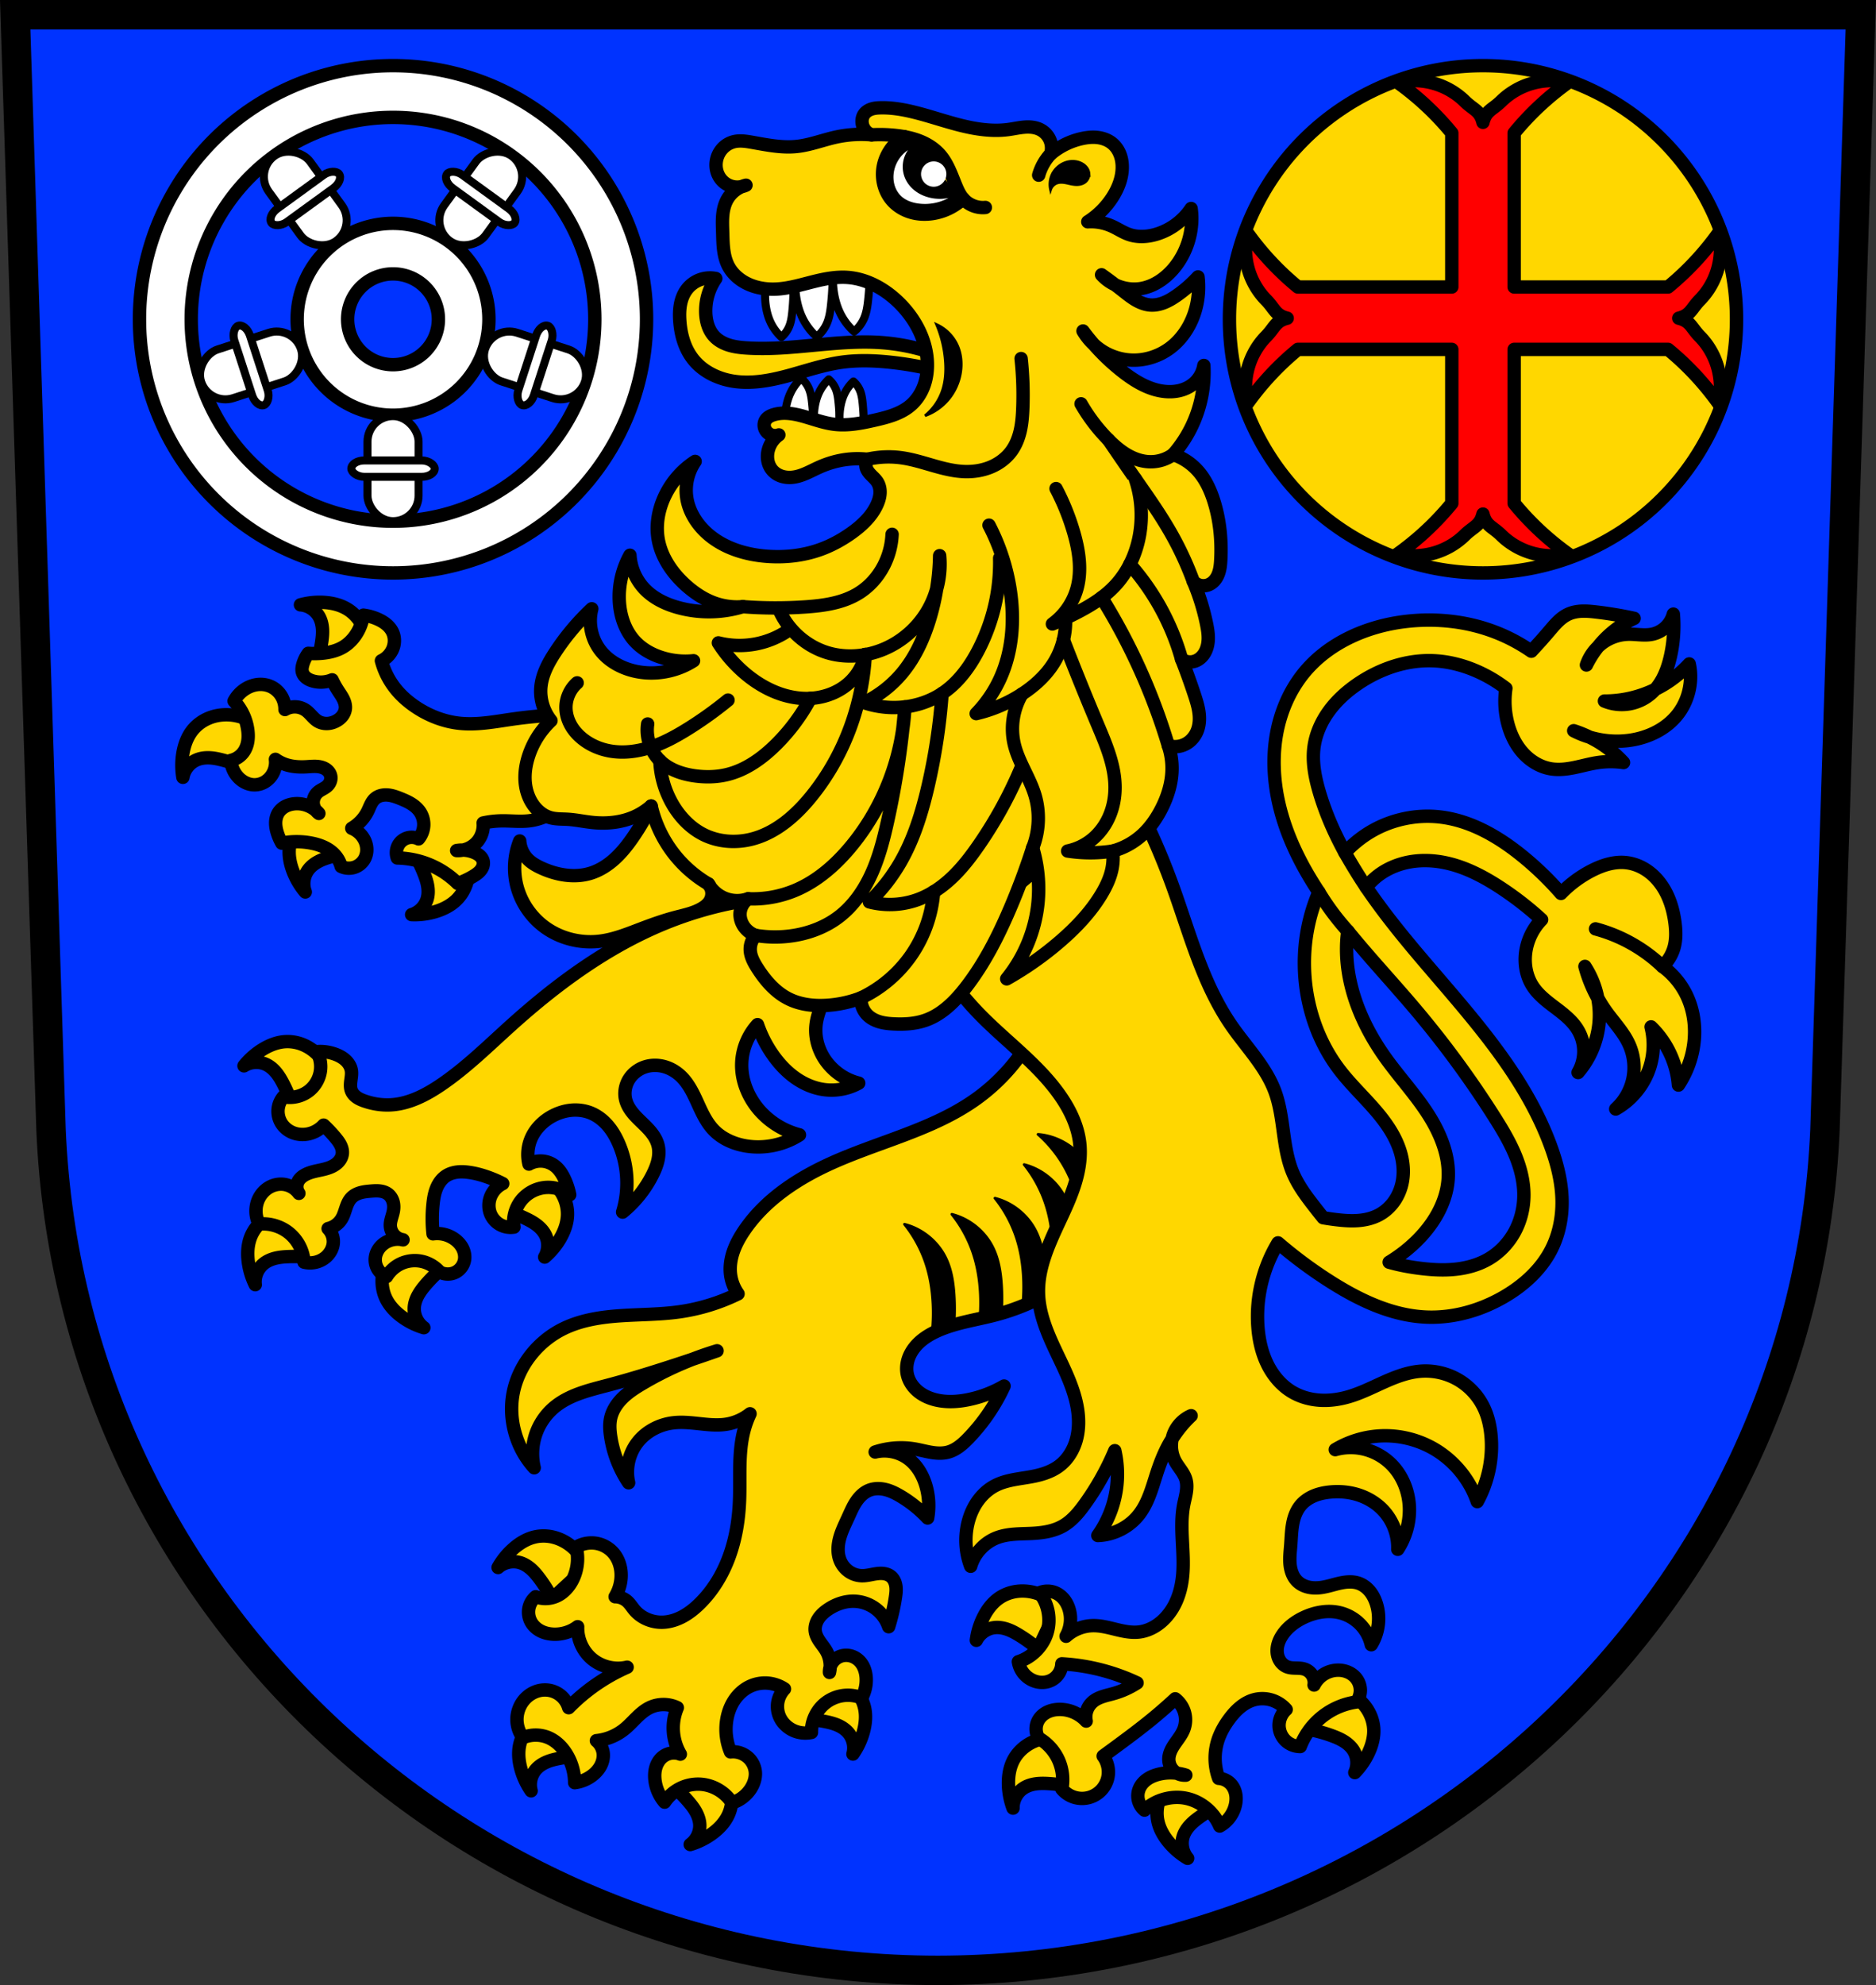 <svg xmlns="http://www.w3.org/2000/svg" width="748.09" height="791.22" viewBox="0 0 701.334 741.769"><rect x="0" y="0" width="701.334" height="741.769" fill="#333333" stroke="none"/><g transform="translate(-18.875 -81.74)"><path style="fill:#03f;fill-opacity:1;fill-rule:evenodd;stroke:none;stroke-width:11;stroke-opacity:1" d="m24.555 87.24 13.398 416.624c7.415 175.25 153.92 314.046 331.59 314.144 177.509-.215 324.068-139.061 331.588-314.144L714.53 87.239H369.55z"/><path d="M-413.04 181.847a32.555 32.555 0 0 0 0 11.957c.44 2.35 1.144 4.658 2.192 6.806a22.743 22.743 0 0 0 5.298 6.99c1.67-1.372 2.999-3.157 3.836-5.15.879-2.092 1.21-4.368 1.462-6.622.612-5.494.796-11.035.548-16.556l-13.336 2.575z" style="fill:#fff;fill-rule:evenodd;stroke:#000;stroke-width:3;stroke-linecap:butt;stroke-linejoin:round;stroke-miterlimit:4;stroke-dasharray:none;stroke-opacity:1" transform="translate(729.773)"/><path d="M-398.967 180.223a32.164 32.164 0 0 0 0 11.798c.434 2.319 1.127 4.596 2.16 6.716a22.447 22.447 0 0 0 5.22 6.897 13.261 13.261 0 0 0 3.78-5.082c.867-2.064 1.193-4.31 1.44-6.534.604-5.42.785-10.887.54-16.336l-13.14 2.541zM-424.452 187.604a26.156 26.156 0 0 0 0 9.337c.333 1.832.865 3.633 1.665 5.315a17.874 17.874 0 0 0 4.022 5.458 10.602 10.602 0 0 0 2.914-4.022c.671-1.636.92-3.412 1.11-5.17.46-4.292.6-8.617.415-12.929l-10.126 2.011zM-417.022 243.211a26.156 26.156 0 0 1 0-9.337c.333-1.832.865-3.633 1.664-5.315a17.874 17.874 0 0 1 4.023-5.458 10.602 10.602 0 0 1 2.913 4.022c.672 1.637.921 3.412 1.11 5.171.462 4.29.6 8.616.416 12.928l-10.126-2.011zM-406.237 241.932a24.286 24.286 0 0 1 0-8.566c.302-1.68.784-3.332 1.51-4.876.884-1.88 2.13-3.59 3.648-5.008a9.772 9.772 0 0 1 2.641 3.69c.61 1.503.836 3.131 1.007 4.745.417 3.937.543 7.905.377 11.86l-9.183-1.845z" style="fill:#fff;fill-rule:evenodd;stroke:#000;stroke-width:3;stroke-linecap:butt;stroke-linejoin:round;stroke-miterlimit:4;stroke-dasharray:none;stroke-opacity:1" transform="translate(729.773)"/><path d="M-396.68 241.743a23.168 23.168 0 0 1 0-8.103c.283-1.588.734-3.151 1.416-4.613a15.592 15.592 0 0 1 3.423-4.737 9.275 9.275 0 0 1 2.479 3.49c.574 1.423.784 2.963.944 4.488.39 3.725.509 7.479.354 11.22l-8.616-1.745z" style="fill:#fff;fill-rule:evenodd;stroke:#000;stroke-width:3;stroke-linecap:butt;stroke-linejoin:round;stroke-miterlimit:4;stroke-dasharray:none;stroke-opacity:1" transform="translate(729.773)"/><path style="fill:none;fill-rule:evenodd;stroke:#000;stroke-width:11;stroke-opacity:1" d="m24.555 87.24 13.398 416.624c7.415 175.25 153.92 314.046 331.59 314.144 177.509-.215 324.068-139.061 331.588-314.144L714.53 87.239H369.55z"/><path style="opacity:1;fill:#fff;fill-opacity:1;fill-rule:nonzero;stroke:#000;stroke-width:5;stroke-linecap:round;stroke-linejoin:round;stroke-miterlimit:4;stroke-dasharray:none;stroke-dashoffset:0;stroke-opacity:1" d="M165.807 106.266a94.782 94.782 0 0 0-94.783 94.784 94.782 94.782 0 0 0 94.783 94.78 94.782 94.782 0 0 0 94.781-94.78 94.782 94.782 0 0 0-94.781-94.784zm0 19.34a75.443 75.443 0 0 1 75.443 75.444 75.443 75.443 0 0 1-75.443 75.443 75.443 75.443 0 0 1-75.444-75.443 75.443 75.443 0 0 1 75.444-75.444z"/><path style="opacity:1;fill:#fff;fill-opacity:1;fill-rule:nonzero;stroke:#000;stroke-width:5;stroke-linecap:round;stroke-linejoin:round;stroke-miterlimit:4;stroke-dasharray:none;stroke-dashoffset:0;stroke-opacity:1" d="M165.807 165.204a35.845 35.845 0 0 0-35.846 35.844 35.845 35.845 0 0 0 35.846 35.845 35.845 35.845 0 0 0 35.844-35.845 35.845 35.845 0 0 0-35.844-35.844zm0 18.879a16.966 16.966 0 0 1 16.965 16.965 16.966 16.966 0 0 1-16.965 16.967 16.966 16.966 0 0 1-16.967-16.967 16.966 16.966 0 0 1 16.967-16.965z"/><path style="opacity:1;fill:gold;fill-opacity:1;fill-rule:nonzero;stroke:#000;stroke-width:5;stroke-linecap:round;stroke-linejoin:round;stroke-miterlimit:4;stroke-dasharray:none;stroke-dashoffset:0;stroke-opacity:1" d="M573.28 106.266a94.782 94.782 0 0 0-94.784 94.784 94.782 94.782 0 0 0 94.783 94.78 94.782 94.782 0 0 0 94.782-94.78 94.782 94.782 0 0 0-94.782-94.784z"/><path style="opacity:1;fill:red;fill-opacity:1;fill-rule:nonzero;stroke:#000;stroke-width:5;stroke-linecap:round;stroke-linejoin:round;stroke-miterlimit:4;stroke-dasharray:none;stroke-dashoffset:0;stroke-opacity:1" d="M548.127 111.86a27.8 27.8 0 0 0-6.78.647 106.314 106.314 0 0 1 9.378 7.527 104.544 104.544 0 0 1 10.896 11.412v57.537h-57.537a104.545 104.545 0 0 1-11.412-10.896 106.315 106.315 0 0 1-7.527-9.377 27.8 27.8 0 0 0-.647 6.78 27.738 27.738 0 0 0 1.016 6.728c1.227 4.37 3.548 8.402 6.672 11.582 3.28 3.34 3.44 5.731 7.898 6.841-4.458 1.111-4.617 3.5-7.898 6.84-3.124 3.18-5.445 7.212-6.672 11.582a27.738 27.738 0 0 0-1.016 6.729 27.8 27.8 0 0 0 .647 6.78 106.286 106.286 0 0 1 7.527-9.376 104.56 104.56 0 0 1 11.412-10.898h57.537v57.537a104.545 104.545 0 0 1-10.896 11.412 106.315 106.315 0 0 1-9.377 7.527 27.8 27.8 0 0 0 6.78.647 27.738 27.738 0 0 0 6.728-1.016c4.37-1.227 8.401-3.548 11.582-6.672 3.34-3.28 5.73-3.44 6.841-7.898 1.11 4.458 3.5 4.617 6.84 7.898 3.18 3.124 7.212 5.445 11.582 6.672 2.186.614 4.453.954 6.729 1.016a27.8 27.8 0 0 0 6.78-.647 106.286 106.286 0 0 1-9.376-7.527 104.56 104.56 0 0 1-10.898-11.412v-57.537h57.537a104.56 104.56 0 0 1 11.412 10.898 106.285 106.285 0 0 1 7.527 9.375 27.8 27.8 0 0 0 .647-6.78 27.738 27.738 0 0 0-1.016-6.728c-1.227-4.37-3.548-8.402-6.672-11.582-3.28-3.34-3.44-5.729-7.898-6.84 4.458-1.11 4.617-3.5 7.898-6.841 3.124-3.18 5.445-7.212 6.672-11.582a27.74 27.74 0 0 0 1.016-6.729 27.8 27.8 0 0 0-.647-6.78 106.314 106.314 0 0 1-7.527 9.378 104.545 104.545 0 0 1-11.412 10.896h-57.537v-57.537a104.56 104.56 0 0 1 10.898-11.412 106.285 106.285 0 0 1 9.375-7.527 27.8 27.8 0 0 0-6.78-.647 27.738 27.738 0 0 0-6.728 1.016c-4.37 1.227-8.402 3.548-11.582 6.672-3.34 3.28-5.73 3.44-6.84 7.898-1.11-4.458-3.501-4.617-6.841-7.898-3.18-3.124-7.212-5.445-11.582-6.672a27.74 27.74 0 0 0-6.729-1.016z"/><rect rx="9.548" ry="9.548" y="237.22" x="156.258" height="39.273" width="19.096" style="opacity:1;fill:#fff;fill-opacity:1;fill-rule:nonzero;stroke:#000;stroke-width:3;stroke-linecap:round;stroke-linejoin:round;stroke-miterlimit:4;stroke-dasharray:none;stroke-dashoffset:0;stroke-opacity:1"/><rect ry="9.548" rx="4.864" y="253.794" x="150.223" height="6.125" width="31.166" style="opacity:1;fill:#fff;fill-opacity:1;fill-rule:nonzero;stroke:#000;stroke-width:3;stroke-linecap:round;stroke-linejoin:round;stroke-miterlimit:4;stroke-dasharray:none;stroke-dashoffset:0;stroke-opacity:1"/><rect rx="9.548" ry="9.548" y="-59.384" x="232.901" height="39.273" width="19.096" style="opacity:1;fill:#fff;fill-opacity:1;fill-rule:nonzero;stroke:#000;stroke-width:3;stroke-linecap:round;stroke-linejoin:round;stroke-miterlimit:4;stroke-dasharray:none;stroke-dashoffset:0;stroke-opacity:1" transform="rotate(71.998)"/><rect ry="9.548" rx="4.864" y="-42.81" x="226.866" height="6.125" width="31.166" style="opacity:1;fill:#fff;fill-opacity:1;fill-rule:nonzero;stroke:#000;stroke-width:3;stroke-linecap:round;stroke-linejoin:round;stroke-miterlimit:4;stroke-dasharray:none;stroke-dashoffset:0;stroke-opacity:1" transform="rotate(71.998)"/><rect rx="9.548" ry="9.548" y="255.994" x="130.416" height="39.273" width="19.096" style="opacity:1;fill:#fff;fill-opacity:1;fill-rule:nonzero;stroke:#000;stroke-width:3;stroke-linecap:round;stroke-linejoin:round;stroke-miterlimit:4;stroke-dasharray:none;stroke-dashoffset:0;stroke-opacity:1" transform="scale(-1 1) rotate(71.998)"/><rect ry="9.548" rx="4.864" y="272.568" x="124.38" height="6.125" width="31.166" style="opacity:1;fill:#fff;fill-opacity:1;fill-rule:nonzero;stroke:#000;stroke-width:3;stroke-linecap:round;stroke-linejoin:round;stroke-miterlimit:4;stroke-dasharray:none;stroke-dashoffset:0;stroke-opacity:1" transform="scale(-1 1) rotate(71.998)"/><rect rx="9.548" ry="9.548" y="-223.939" x="-25.536" height="39.273" width="19.096" style="opacity:1;fill:#fff;fill-opacity:1;fill-rule:nonzero;stroke:#000;stroke-width:3;stroke-linecap:round;stroke-linejoin:round;stroke-miterlimit:4;stroke-dasharray:none;stroke-dashoffset:0;stroke-opacity:1" transform="rotate(144.005)"/><rect ry="9.548" rx="4.864" y="-207.365" x="-31.571" height="6.125" width="31.166" style="opacity:1;fill:#fff;fill-opacity:1;fill-rule:nonzero;stroke:#000;stroke-width:3;stroke-linecap:round;stroke-linejoin:round;stroke-miterlimit:4;stroke-dasharray:none;stroke-dashoffset:0;stroke-opacity:1" transform="rotate(144.005)"/><rect rx="9.548" ry="9.548" y="-29.044" x="242.76" height="39.273" width="19.096" style="opacity:1;fill:#fff;fill-opacity:1;fill-rule:nonzero;stroke:#000;stroke-width:3;stroke-linecap:round;stroke-linejoin:round;stroke-miterlimit:4;stroke-dasharray:none;stroke-dashoffset:0;stroke-opacity:1" transform="scale(1 -1) rotate(-35.995)"/><rect ry="9.548" rx="4.864" y="-12.47" x="236.725" height="6.125" width="31.166" style="opacity:1;fill:#fff;fill-opacity:1;fill-rule:nonzero;stroke:#000;stroke-width:3;stroke-linecap:round;stroke-linejoin:round;stroke-miterlimit:4;stroke-dasharray:none;stroke-dashoffset:0;stroke-opacity:1" transform="scale(1 -1) rotate(-35.995)"/><path style="fill:gold;fill-rule:evenodd;stroke:#000;stroke-width:5;stroke-linecap:butt;stroke-linejoin:round;stroke-miterlimit:4;stroke-dasharray:none;stroke-opacity:1;fill-opacity:1" d="M284.178 185.593a10.934 10.934 0 0 0-3.76.713 10.95 10.95 0 0 0-4.844 3.664c-1.197 1.607-1.933 3.528-2.307 5.498-.373 1.97-.396 3.991-.267 5.992.333 5.163 1.757 10.391 4.951 14.46 3.702 4.717 9.518 7.476 15.453 8.321 6.75.961 13.616-.36 20.197-2.14 6.582-1.781 13.07-4.033 19.82-4.99 6.097-.866 12.303-.658 18.425 0a126.726 126.726 0 0 1 23.97 4.95l.99-4.554a76.331 76.331 0 0 0-28.13-7.727c-16.89-1.272-33.814 3.105-50.715 1.98-2.19-.145-4.392-.386-6.49-1.03-2.099-.645-4.103-1.716-5.594-3.327-2.145-2.318-3.049-5.561-3.17-8.717a21.324 21.324 0 0 1 3.764-12.877 10.84 10.84 0 0 0-2.293-.216zm-146.29 121.199a27.065 27.065 0 0 0-6.69.955c2.844.19 5.543 1.89 6.944 4.373.813 1.44 1.198 3.09 1.297 4.74.1 1.65-.077 3.304-.328 4.938a53.59 53.59 0 0 1-2.037 8.529l17.432.79a18.634 18.634 0 0 0 1.574-9.571c-.243-2.376-.955-4.71-2.139-6.785-1.183-2.075-2.843-3.884-4.845-5.186-2.643-1.718-5.804-2.512-8.95-2.725a26.908 26.908 0 0 0-2.257-.058zm-34.425 42.03c-2.389.004-4.783.48-6.965 1.45-2.182.971-4.148 2.442-5.643 4.305-1.973 2.459-3.076 5.526-3.601 8.635a27.06 27.06 0 0 0 0 8.994c.473-2.811 2.433-5.33 5.043-6.477 1.513-.664 3.194-.881 4.845-.816 1.652.065 3.28.404 4.88.816 2.834.731 5.61 1.696 8.286 2.88l2.522-17.268a18.639 18.639 0 0 0-9.367-2.52zm40.918 35.23a18.64 18.64 0 0 0-9.344 2.605c-2.053 1.222-3.869 2.85-5.252 4.797-1.383 1.947-2.325 4.215-2.662 6.58-.445 3.121.167 6.323 1.299 9.266a27.053 27.053 0 0 0 4.582 7.738c-1.026-2.66-.62-5.826 1.04-8.143.964-1.343 2.299-2.386 3.753-3.172 1.454-.785 3.03-1.322 4.617-1.783 2.811-.815 5.69-1.4 8.596-1.746l-6.63-16.142zm45.879 11.464-16.815 4.67a53.595 53.595 0 0 1 3.895 7.858c.61 1.535 1.152 3.108 1.424 4.738.272 1.63.266 3.328-.204 4.912-.81 2.734-3.06 4.995-5.79 5.817 3.009.125 6.038-.26 8.921-1.131 3.018-.912 5.922-2.39 8.114-4.657 1.66-1.716 2.873-3.853 3.562-6.14.69-2.287.861-4.722.566-7.092a18.629 18.629 0 0 0-3.673-8.975zm-63.723 75.428a14.35 14.35 0 0 0-.895.018c-3.148.165-6.17 1.383-8.84 3.06a27.06 27.06 0 0 0-6.71 5.989c2.412-1.52 5.596-1.733 8.19-.55 1.502.687 2.784 1.798 3.835 3.073 1.05 1.276 1.883 2.717 2.64 4.186a53.607 53.607 0 0 1 3.37 8.097l14.562-9.615a18.638 18.638 0 0 0-4.357-8.666c-1.594-1.779-3.543-3.249-5.72-4.23a15.254 15.254 0 0 0-6.075-1.362zm89.72 48.112-9.138 14.867a53.613 53.613 0 0 1 8.203 3.105c1.493.71 2.959 1.493 4.268 2.502 1.309 1.009 2.459 2.254 3.193 3.735 1.267 2.553 1.157 5.742-.283 8.203 2.29-1.957 4.25-4.3 5.77-6.9 1.59-2.723 2.708-5.782 2.77-8.934.049-2.388-.516-4.78-1.567-6.924-1.052-2.145-2.585-4.044-4.414-5.58a18.631 18.631 0 0 0-8.801-4.074zm-88.402 14.857a18.547 18.547 0 0 0-4.826.795c-2.284.698-4.437 1.848-6.244 3.41-1.807 1.562-3.262 3.54-4.152 5.756-1.175 2.925-1.343 6.181-.944 9.309a27.049 27.049 0 0 0 2.61 8.605c-.363-2.828.782-5.805 2.947-7.66 1.255-1.075 2.803-1.771 4.402-2.188 1.6-.416 3.256-.563 4.907-.633a53.642 53.642 0 0 1 8.763.35l-2.595-17.256a18.551 18.551 0 0 0-4.868-.488zm42.059 11.78a18.635 18.635 0 0 0-6.398 7.288c-1.052 2.145-1.684 4.502-1.778 6.889-.093 2.387.357 4.8 1.367 6.965 1.334 2.856 3.596 5.202 6.153 7.047a27.065 27.065 0 0 0 8.068 3.976c-2.313-1.667-3.705-4.538-3.58-7.386.072-1.651.62-3.257 1.408-4.71.789-1.452 1.813-2.762 2.89-4.015 1.91-2.22 4-4.282 6.245-6.16l-14.375-9.895zm51.709 109.997c-.895.027-1.787.133-2.662.325-3.08.673-5.867 2.364-8.229 4.453a27.052 27.052 0 0 0-5.65 6.996c2.134-1.89 5.241-2.617 7.992-1.87 1.595.434 3.04 1.323 4.283 2.41 1.244 1.089 2.298 2.376 3.284 3.702a53.61 53.61 0 0 1 4.636 7.445l12.813-11.85a18.635 18.635 0 0 0-5.705-7.843c-1.862-1.497-4.023-2.63-6.33-3.246a15.469 15.469 0 0 0-4.432-.522zM400.9 676.257a16.3 16.3 0 0 0-1.785.12c-2.37.294-4.68 1.129-6.652 2.475-2.604 1.778-4.554 4.39-5.961 7.211a27.055 27.055 0 0 0-2.62 8.604c1.272-2.552 3.88-4.39 6.712-4.727 1.64-.195 3.314.086 4.875.63 1.56.542 3.019 1.342 4.43 2.202a53.606 53.606 0 0 1 7.087 5.166l7.442-15.785a18.64 18.64 0 0 0-8.229-5.137 17.586 17.586 0 0 0-5.299-.76zm-76.097 31.045c-.41.007-.818.028-1.225.062l-5.121 16.682c2.926.078 5.845.397 8.719.951 1.622.313 3.24.703 4.76 1.352 1.52.648 2.945 1.567 4.027 2.816 1.867 2.155 2.56 5.269 1.783 8.012a27.06 27.06 0 0 0 3.854-8.127c.857-3.034 1.174-6.277.445-9.344-.552-2.324-1.698-4.496-3.254-6.309-1.556-1.812-3.516-3.266-5.672-4.295a18.647 18.647 0 0 0-8.316-1.8zm191.41 5.078-7.758 15.633a53.617 53.617 0 0 1 8.451 2.35c1.55.57 3.082 1.22 4.477 2.107 1.394.886 2.654 2.021 3.52 3.43 1.492 2.428 1.67 5.614.458 8.195a27.063 27.063 0 0 0 5.121-7.395c1.338-2.854 2.176-6.004 1.953-9.148-.168-2.383-.948-4.712-2.189-6.752s-2.938-3.794-4.898-5.159a18.637 18.637 0 0 0-9.135-3.261zm-285.666 8.726a18.645 18.645 0 0 0-8.326 1.754c-2.162 1.016-4.13 2.459-5.696 4.262-1.566 1.803-2.725 3.968-3.29 6.289-.748 3.063-.45 6.31.39 9.348a27.057 27.057 0 0 0 3.807 8.148c-.762-2.747-.051-5.858 1.828-8.002 1.089-1.243 2.521-2.153 4.045-2.793 1.523-.64 3.143-1.02 4.767-1.324a53.61 53.61 0 0 1 8.725-.9l-5.026-16.711c-.407-.037-.816-.061-1.224-.07zm182.174 9.891a18.505 18.505 0 0 0-3.659.342c-2.344.459-4.602 1.38-6.56 2.748-1.958 1.368-3.61 3.186-4.723 5.299-1.47 2.789-1.971 6.01-1.896 9.162a27.06 27.06 0 0 0 1.709 8.83c-.07-2.85 1.376-5.695 3.72-7.317 1.36-.94 2.97-1.474 4.604-1.724 1.633-.25 3.296-.226 4.945-.125 2.922.179 5.829.599 8.682 1.252l-.807-17.432a18.604 18.604 0 0 0-6.015-1.035zm-128.397 7.818-14.375 9.895a53.598 53.598 0 0 1 6.244 6.158c1.078 1.253 2.1 2.565 2.889 4.018.788 1.452 1.338 3.056 1.41 4.707.125 2.848-1.267 5.72-3.58 7.386a27.05 27.05 0 0 0 8.066-3.974c2.557-1.845 4.821-4.192 6.155-7.049 1.01-2.164 1.459-4.578 1.365-6.965-.094-2.387-.724-4.744-1.775-6.889a18.629 18.629 0 0 0-6.399-7.287zm179.037 4.313a18.63 18.63 0 0 0-7.955 5.547c-1.533 1.831-2.71 3.97-3.37 6.265-.662 2.295-.802 4.747-.339 7.09.612 3.093 2.248 5.91 4.29 8.313a27.057 27.057 0 0 0 6.882 5.789c-1.847-2.172-2.51-5.292-1.709-8.028.465-1.585 1.38-3.012 2.492-4.234 1.113-1.222 2.422-2.25 3.768-3.209a53.604 53.604 0 0 1 7.535-4.488l-11.594-13.045z"/><path style="fill:gold;fill-rule:evenodd;stroke:#000;stroke-width:5;stroke-linecap:butt;stroke-linejoin:round;stroke-miterlimit:4;stroke-dasharray:none;stroke-opacity:1;fill-opacity:1" d="M240.708 348.85a169.908 169.908 0 0 0-30.112 1.584c-6.577.937-13.201 2.264-19.81 1.585-5.791-.595-11.382-2.742-16.245-5.943-2.984-1.965-5.718-4.336-7.93-7.141a28.452 28.452 0 0 1-5.145-10.292 8.549 8.549 0 0 0 4.359-4.755c.698-1.912.667-4.103-.197-5.945-.517-1.103-1.314-2.062-2.246-2.847-.93-.785-1.995-1.402-3.103-1.909a19.15 19.15 0 0 0-5.548-1.581 18.418 18.418 0 0 1-1.585 5.15c-1.309 2.741-3.339 5.173-5.943 6.736-2.496 1.498-5.418 2.154-8.32 2.377a30.986 30.986 0 0 1-4.755 0 13.487 13.487 0 0 0-1.983 3.962c-.316 1.027-.507 2.141-.197 3.17.245.82.797 1.527 1.473 2.05.676.523 1.473.873 2.292 1.12 2.389.72 5.029.578 7.326-.396a32.835 32.835 0 0 0 2.183 3.961c.672 1.042 1.404 2.05 1.959 3.16.554 1.108.926 2.345.814 3.58-.093 1.029-.525 2.015-1.164 2.828-.639.813-1.479 1.456-2.4 1.926-1.044.533-2.204.85-3.376.867-1.172.018-2.355-.27-3.361-.87-.845-.505-1.548-1.213-2.224-1.928-.676-.716-1.34-1.453-2.134-2.035a7.257 7.257 0 0 0-3.903-1.386 7.257 7.257 0 0 0-4.022.99 9.553 9.553 0 0 0-.792-3.962c-.8-1.833-2.202-3.408-3.962-4.358-1.592-.86-3.448-1.198-5.25-1.033-1.8.165-3.545.824-5.052 1.825a12.131 12.131 0 0 0-3.962 4.358 19.705 19.705 0 0 1 5.151 11.094c.16 1.369.174 2.761-.062 4.118-.235 1.358-.728 2.681-1.523 3.806a8.032 8.032 0 0 1-4.754 3.17 10.179 10.179 0 0 0 3.165 6.734c1.551 1.454 3.624 2.406 5.75 2.38a7.486 7.486 0 0 0 3.607-.997 8.242 8.242 0 0 0 2.732-2.568 8.737 8.737 0 0 0 1.387-5.945 14.809 14.809 0 0 0 3.962 1.98c2.414.783 4.994.93 7.528.793 1.745-.094 3.516-.32 5.227.039.856.179 1.69.508 2.388 1.034.698.525 1.256 1.257 1.497 2.097.201.697.18 1.452-.037 2.144a4.288 4.288 0 0 1-1.151 1.818c-1.04.984-2.486 1.437-3.566 2.377a5.125 5.125 0 0 0-1.727 4.059 5.125 5.125 0 0 0 2.123 3.865c-2.329-2.646-6.015-4.028-9.509-3.565-1.089.144-2.16.458-3.125.983-.965.526-1.82 1.268-2.422 2.186-.75 1.145-1.087 2.53-1.102 3.898-.016 1.369.277 2.726.706 4.026.408 1.238.94 2.434 1.585 3.566a28.99 28.99 0 0 1 11.094 0c3.244.635 6.496 1.91 8.716 4.359a10.61 10.61 0 0 1 2.378 4.358 6.755 6.755 0 0 0 4.907.34 6.755 6.755 0 0 0 3.81-3.114 7.173 7.173 0 0 0 .88-3.56 8.29 8.29 0 0 0-.88-3.571 9.057 9.057 0 0 0-4.755-4.359 15.1 15.1 0 0 0 5.943-6.339c.41-.829.742-1.695 1.157-2.521.415-.827.92-1.624 1.616-2.234.63-.55 1.4-.93 2.208-1.144a7.457 7.457 0 0 1 2.488-.198c1.667.131 3.262.718 4.813 1.342 1.344.542 2.68 1.12 3.915 1.876 1.236.757 2.374 1.701 3.217 2.879a8.483 8.483 0 0 1 1.565 5.219 8.483 8.483 0 0 1-1.961 5.082 5.796 5.796 0 0 0-4.037-.396 5.796 5.796 0 0 0-3.29 2.373 5.833 5.833 0 0 0-.597 5.155 32.988 32.988 0 0 1 12.678 2.774 32.973 32.973 0 0 1 9.906 6.735 29.367 29.367 0 0 0 5.943-2.773c1.004-.614 1.988-1.304 2.7-2.24a4.73 4.73 0 0 0 .801-1.562c.16-.566.195-1.172.065-1.745-.173-.757-.625-1.431-1.197-1.955-.573-.524-1.261-.907-1.973-1.215a11.9 11.9 0 0 0-6.736-.792c3.006.17 6.06-1.203 7.924-3.566a9.521 9.521 0 0 0 1.982-6.736 34.74 34.74 0 0 1 6.735-.792c3.436-.066 6.886.377 10.302 0 6.404-.708 12.405-4.458 15.848-9.905l3.962-7.925 4.358-21.79z"/><path style="fill:gold;fill-opacity:1;fill-rule:evenodd;stroke:#000;stroke-width:5;stroke-linecap:butt;stroke-linejoin:round;stroke-miterlimit:4;stroke-dasharray:none;stroke-opacity:1" d="M316.918 416.432a140.26 140.26 0 0 0-49.588 10.366c-21.372 8.74-40.276 22.65-57.433 38.102-8.476 7.633-16.63 15.71-26.056 22.133-5.72 3.897-12.137 7.232-19.05 7.564-3.225.155-6.471-.356-9.526-1.4-1.042-.357-2.073-.78-2.977-1.41-.903-.629-1.678-1.482-2.066-2.513-.448-1.19-.35-2.509-.186-3.77.165-1.26.393-2.54.186-3.794-.23-1.398-.997-2.674-2.015-3.66-1.017-.985-2.274-1.695-3.588-2.223a16.275 16.275 0 0 0-7.284-1.121 11.621 11.621 0 0 1 1.272 7.591 11.621 11.621 0 0 1-3.794 6.697c-2.69 2.333-6.5 3.31-9.98 2.557a8.467 8.467 0 0 0-2.008 4.914 8.467 8.467 0 0 0 1.342 5.136c.991 1.523 2.482 2.704 4.17 3.378 1.687.673 3.563.843 5.355.545a10.791 10.791 0 0 0 6.164-3.362 49.382 49.382 0 0 1 4.483 4.763c.696.846 1.37 1.723 1.855 2.706.485.983.775 2.086.666 3.177a5.122 5.122 0 0 1-.828 2.274 6.711 6.711 0 0 1-1.693 1.743c-1.32.955-2.9 1.48-4.483 1.866-2.48.604-5.099.923-7.284 2.242-.916.552-1.748 1.292-2.242 2.24a4.38 4.38 0 0 0-.482 2.281 4.38 4.38 0 0 0 .763 2.203 8.353 8.353 0 0 0-5.604-3.362c-1.851-.248-3.774.153-5.404 1.066s-2.965 2.326-3.841 3.977c-1.595 3.004-1.595 6.8 0 9.805 3.982-.407 8.107.83 11.207 3.362 3.24 2.648 5.311 6.68 5.575 10.856 2.807.737 5.956.006 8.152-1.89 1.627-1.405 2.733-3.456 2.802-5.604a6.983 6.983 0 0 0-1.961-5.043 8.065 8.065 0 0 0 5.043-3.642c.751-1.242 1.147-2.659 1.612-4.034.464-1.375 1.027-2.762 2.03-3.81.909-.95 2.128-1.56 3.392-1.923 1.264-.362 2.582-.492 3.892-.599 1.113-.09 2.235-.166 3.344-.036s2.215.476 3.1 1.157c.937.72 1.58 1.786 1.89 2.928.307 1.141.294 2.354.071 3.515-.343 1.788-1.175 3.505-1.12 5.324a5.598 5.598 0 0 0 1.41 3.53 5.598 5.598 0 0 0 3.352 1.793c-2.583-.636-5.449.006-7.515 1.68-1.54 1.248-2.639 3.074-2.85 5.044a6.826 6.826 0 0 0 .925 4.207 6.826 6.826 0 0 0 3.277 2.797 12.407 12.407 0 0 1 5.883-5.043 12.402 12.402 0 0 1 7.505-.584c2.48.59 4.766 1.973 6.44 3.897 1.754.98 3.986 1.053 5.8.189 1.815-.864 3.164-2.643 3.508-4.623.249-1.428-.009-2.924-.628-4.234-.62-1.31-1.591-2.438-2.733-3.33a11.243 11.243 0 0 0-8.405-2.242 52.947 52.947 0 0 1 0-11.206c.208-1.953.53-3.913 1.255-5.739.726-1.825 1.884-3.52 3.507-4.627 1.24-.845 2.71-1.318 4.198-1.507 1.489-.188 3.001-.1 4.487.106 2.293.318 4.54.918 6.724 1.681a46.41 46.41 0 0 1 5.884 2.521 9.309 9.309 0 0 0-4.483 4.763c-.88 2.128-.917 4.612 0 6.724a8.155 8.155 0 0 0 3.528 3.867 8.155 8.155 0 0 0 5.157.896c-.516-3.554.526-7.307 2.802-10.086a13.127 13.127 0 0 1 8.61-4.675 13.127 13.127 0 0 1 9.425 2.679 26.206 26.206 0 0 0-1.786-5.568c-.913-2.033-2.131-3.997-3.922-5.323a8.781 8.781 0 0 0-4.68-1.699 8.781 8.781 0 0 0-4.846 1.138 15.273 15.273 0 0 1 .56-8.965c1.538-4.045 4.814-7.311 8.686-9.245 2.158-1.078 4.516-1.773 6.922-1.948 2.406-.174 4.86.179 7.086 1.107 2.44 1.018 4.57 2.708 6.286 4.719 1.716 2.011 3.033 4.34 4.08 6.768 3.44 7.98 3.946 17.186 1.4 25.495a42.858 42.858 0 0 0 11.207-14.008c.867-1.737 1.62-3.544 2.026-5.442.407-1.898.457-3.896-.065-5.765-.47-1.682-1.387-3.212-2.478-4.576-1.09-1.364-2.357-2.576-3.614-3.788-1.258-1.213-2.515-2.435-3.585-3.816-1.07-1.38-1.952-2.934-2.37-4.63-.636-2.584-.122-5.411 1.298-7.662 1.42-2.25 3.713-3.915 6.267-4.665 2.29-.672 4.77-.626 7.062.04 2.291.667 4.39 1.943 6.105 3.602 2.801 2.71 4.519 6.323 6.135 9.87 1.617 3.546 3.24 7.185 5.912 10.022 3.268 3.47 7.895 5.455 12.608 6.163 6.756 1.015 13.864-.508 19.611-4.202a29.98 29.98 0 0 1-14.008-8.125c-4.894-5.046-7.936-12.031-7.565-19.05.274-5.16 2.391-10.202 5.884-14.009a44.654 44.654 0 0 0 5.883 11.487c2.364 3.32 5.206 6.331 8.569 8.633 3.363 2.302 7.265 3.877 11.323 4.254a21.043 21.043 0 0 0 12.047-2.521c-5.8-1.4-10.93-5.377-13.728-10.646-1.77-3.332-2.627-7.174-2.241-10.927.352-3.431 1.703-6.668 2.948-9.885 1.246-3.217 2.415-6.557 2.375-10.006-.038-3.178-1.107-6.266-2.526-9.11-1.419-2.844-3.19-5.496-4.759-8.26a65.828 65.828 0 0 1-5.043-11.207z"/><path style="fill:gold;fill-rule:evenodd;stroke:#000;stroke-width:5;stroke-linecap:round;stroke-linejoin:round;stroke-miterlimit:4;stroke-dasharray:none;stroke-opacity:1;fill-opacity:1" d="M405.73 467.142a71.958 71.958 0 0 1-21.853 25.214c-16.154 11.573-36.246 15.904-54.351 24.094-12.655 5.725-24.73 13.7-32.499 25.215-1.62 2.402-3.048 4.954-3.992 7.694-.945 2.74-1.396 5.678-1.051 8.555a15.99 15.99 0 0 0 2.802 7.284 73.085 73.085 0 0 1-21.853 6.724c-7.236 1.028-14.577.963-21.869 1.45-7.292.488-14.679 1.569-21.276 4.714-9.585 4.57-17.004 13.674-19.051 24.094-1.939 9.87 1.062 20.587 7.845 28.016a22.731 22.731 0 0 1 .488-12.232 22.731 22.731 0 0 1 6.796-10.181c5.585-4.78 13.062-6.532 20.171-8.405 6.955-1.832 13.84-3.92 20.69-6.107a734.306 734.306 0 0 0 20.214-6.78 127.51 127.51 0 0 0-28.016 12.327c-2.577 1.527-5.121 3.161-7.26 5.258-2.14 2.098-3.868 4.702-4.507 7.63-.48 2.201-.33 4.494 0 6.723a42.463 42.463 0 0 0 6.724 17.37c-1.199-5.204.072-10.922 3.362-15.129 3.225-4.123 8.246-6.7 13.448-7.284 3.91-.439 7.85.182 11.767.56 2.61.253 5.252.397 7.844 0a19.093 19.093 0 0 0 8.965-3.922 36.252 36.252 0 0 0-2.241 6.164c-2.252 8.528-1.325 17.522-1.681 26.335-.286 7.086-1.426 14.173-3.854 20.836-2.428 6.663-6.175 12.898-11.275 17.826-1.842 1.781-3.867 3.394-6.125 4.605-2.259 1.21-4.762 2.01-7.323 2.12-3.982.169-8.058-1.452-10.646-4.483-.948-1.112-1.703-2.399-2.801-3.362a6.841 6.841 0 0 0-4.483-1.681 15.615 15.615 0 0 0 2.241-7.284c.163-3.202-.733-6.516-2.801-8.966a10.979 10.979 0 0 0-6.588-3.72 10.979 10.979 0 0 0-7.42 1.48c.99 3.894.588 8.128-1.121 11.766-1.38 2.94-3.696 5.55-6.724 6.724a10.182 10.182 0 0 1-7.284 0 7.606 7.606 0 0 0-2.571 4.457 7.606 7.606 0 0 0 .89 5.068c.827 1.437 2.126 2.577 3.608 3.32 1.482.744 3.14 1.103 4.797 1.163 3.19.115 6.408-.891 8.965-2.802-.158 4.406 1.743 8.843 5.043 11.767 3.594 3.186 8.777 4.481 13.448 3.362a69.685 69.685 0 0 0-21.853 15.129 9.24 9.24 0 0 0-2.602-4.2 9.24 9.24 0 0 0-4.402-2.244 9.646 9.646 0 0 0-4.826.287 10.583 10.583 0 0 0-4.14 2.515c-2.22 2.17-3.459 5.3-3.361 8.405a11.507 11.507 0 0 0 2.241 6.443c3-1.282 6.525-1.282 9.526 0 2.988 1.278 5.367 3.735 7.004 6.543a20.71 20.71 0 0 1 2.801 10.267 13.61 13.61 0 0 0 6.724-2.802c1.272-1.002 2.369-2.246 3.092-3.694.722-1.449 1.058-3.108.83-4.71a7.163 7.163 0 0 0-2.521-4.483 19.894 19.894 0 0 0 10.366-4.202c1.64-1.305 3.059-2.859 4.552-4.328 1.494-1.469 3.093-2.875 4.973-3.797 3.213-1.576 7.154-1.576 10.366 0a19.565 19.565 0 0 0-1.4 9.806 19.529 19.529 0 0 0 2.521 7.564 6.759 6.759 0 0 0-3.514-.356 6.759 6.759 0 0 0-3.21 1.477c-1.141.956-1.943 2.282-2.386 3.704-.443 1.422-.54 2.936-.415 4.42a15.39 15.39 0 0 0 3.642 8.685 15.085 15.085 0 0 1 5.575-5.026 15.085 15.085 0 0 1 7.312-1.698c4.92.122 9.704 2.84 12.327 7.004a12.955 12.955 0 0 0 7.004-5.323c1.224-1.904 1.935-4.194 1.681-6.443a8.313 8.313 0 0 0-2.521-5.043 8.484 8.484 0 0 0-6.724-2.242 21.943 21.943 0 0 1-1.4-12.047c.426-2.546 1.316-5.028 2.73-7.188s3.362-3.99 5.674-5.139a13.238 13.238 0 0 1 6.697-1.348c2.298.147 4.555.91 6.47 2.189a9.582 9.582 0 0 0-2.458 4.755 9.582 9.582 0 0 0 .498 5.33c1.109 2.794 3.58 4.972 6.443 5.884 1.802.574 3.753.672 5.604.28-.074-3.88 1.604-7.761 4.482-10.366a13.722 13.722 0 0 1 6.781-3.319 13.722 13.722 0 0 1 7.507.798 14.017 14.017 0 0 0 1.681-7.565c-.127-2.005-.717-4.025-1.96-5.603-.845-1.07-1.981-1.915-3.265-2.374-1.283-.46-2.71-.526-4.02-.147a6.266 6.266 0 0 0-3.298 2.313 6.266 6.266 0 0 0-1.185 3.85 11.2 11.2 0 0 0-1.085-7.851c-.703-1.278-1.649-2.402-2.48-3.599-.832-1.197-1.567-2.513-1.758-3.959-.216-1.64.302-3.323 1.21-4.706.907-1.383 2.183-2.491 3.553-3.418 2.884-1.952 6.325-3.177 9.806-3.082a14.109 14.109 0 0 1 7.94 2.737 14.109 14.109 0 0 1 4.947 6.788 73.989 73.989 0 0 0 2.522-10.926c.21-1.386.382-2.798.19-4.187-.191-1.39-.784-2.771-1.871-3.658-.727-.592-1.636-.933-2.563-1.074-.926-.141-1.873-.091-2.802.035-1.857.254-3.688.812-5.562.76a8.872 8.872 0 0 1-4.948-1.711 9.369 9.369 0 0 1-3.176-4.173c-1.004-2.604-.82-5.539-.081-8.23.74-2.69 2.004-5.201 3.162-7.74.909-1.989 1.763-4.018 2.977-5.837 1.215-1.819 2.836-3.44 4.868-4.248 1.924-.766 4.095-.75 6.106-.257 2.01.493 3.882 1.44 5.66 2.498a46.085 46.085 0 0 1 10.087 8.125 26.533 26.533 0 0 0-.56-11.767c-1.13-4.047-3.324-7.906-6.703-10.401-3.488-2.576-8.136-3.512-12.349-2.487a30.838 30.838 0 0 1 14.849-1.12c2.042.35 4.044.906 6.087 1.248 2.044.342 4.163.464 6.17-.05 3.135-.804 5.675-3.064 7.915-5.4a70.804 70.804 0 0 0 13.167-19.332 44.272 44.272 0 0 1-13.167 5.043c-4.245.885-8.702 1.132-12.888 0-2.313-.625-4.533-1.68-6.346-3.246-1.813-1.567-3.204-3.664-3.74-6-.407-1.775-.315-3.652.178-5.406.493-1.754 1.38-3.387 2.514-4.814 2.266-2.853 5.458-4.844 8.795-6.309 6.835-3 14.356-3.975 21.572-5.883 14.958-3.956 28.786-12.095 39.503-23.254l24.374-22.973-27.736-58.554-21.572-1.12z"/><path style="fill:#000;fill-rule:evenodd;stroke:#000;stroke-width:1px;stroke-linecap:butt;stroke-linejoin:round;stroke-opacity:1" d="M406.934 505.612a47.118 47.118 0 0 1 10.275 12.91c2.471 4.57 4.171 9.533 5.3 14.604a70.374 70.374 0 0 1 1.505 10.273l7.466-4.898a80.788 80.788 0 0 0-1.726-9.955c-1.135-4.759-2.746-9.5-5.653-13.434-4.007-5.425-10.442-8.987-17.167-9.5zm-5.176 11.287a47.115 47.115 0 0 1 7.92 14.475c1.655 4.924 2.485 10.105 2.732 15.295.165 3.46.073 6.93-.273 10.377l8.193-3.551c.21-3.364.21-6.74 0-10.104-.306-4.882-1.085-9.83-3.277-14.203-3.023-6.03-8.756-10.635-15.295-12.289zm-10.924 12.563a47.115 47.115 0 0 1 7.92 14.474c1.655 4.925 2.483 10.106 2.73 15.295.165 3.46.073 6.931-.273 10.377l8.193-3.549c.211-3.363.211-6.741 0-10.105-.306-4.882-1.085-9.828-3.277-14.201-3.023-6.03-8.754-10.637-15.293-12.291zm-16.113 6.01a47.115 47.115 0 0 1 7.92 14.474c1.655 4.925 2.483 10.104 2.73 15.293.165 3.46.073 6.933-.273 10.379l8.193-3.55c.21-3.365.21-6.742 0-10.106-.306-4.882-1.085-9.828-3.277-14.201-3.023-6.03-8.754-10.636-15.293-12.29zm-17.707 3.732a47.115 47.115 0 0 1 7.92 14.475c1.654 4.924 2.483 10.103 2.73 15.293.165 3.46.075 6.932-.271 10.378l8.19-3.55c.212-3.364.212-6.742 0-10.106-.305-4.882-1.082-9.828-3.274-14.2-3.023-6.03-8.756-10.636-15.295-12.29z"/><path style="fill:gold;fill-rule:evenodd;stroke:#000;stroke-width:5;stroke-linecap:butt;stroke-linejoin:round;stroke-miterlimit:4;stroke-dasharray:none;stroke-opacity:1;fill-opacity:1" d="M611.611 310.106c-.435-.01-.873-.009-1.308.008-1.743.067-3.493.377-5.082 1.096-2.923 1.323-5.053 3.897-7.133 6.34a206.655 206.655 0 0 1-6.735 7.527 64.557 64.557 0 0 0-13.47-7.133c-10.65-4.111-22.343-5.326-33.678-3.96-14.492 1.745-28.877 8.049-38.037 19.414-5.199 6.45-8.545 14.306-10.035 22.455-1.49 8.149-1.159 16.582.525 24.693 2.578 12.42 8.25 23.96 15.285 34.57-1.864 4.24-3.227 8.707-4.13 13.252-3.659 18.403.497 38.408 11.935 53.281 5.005 6.509 11.263 11.977 16.215 18.526 2.476 3.274 4.626 6.833 5.994 10.703 1.368 3.87 1.932 8.073 1.236 12.12-.457 2.656-1.46 5.225-2.984 7.448-1.525 2.223-3.576 4.093-5.967 5.338-2.382 1.24-5.058 1.848-7.736 2.041-2.679.193-5.37-.017-8.035-.336a96.87 96.87 0 0 1-4.936-.722 230.714 230.714 0 0 1-2.613-3.284c-3.308-4.223-6.63-8.53-8.717-13.472-2.032-4.81-2.817-10.039-3.53-15.211-.712-5.172-1.382-10.404-3.204-15.297-3.44-9.233-10.645-16.458-16.245-24.564-10.867-15.734-15.637-34.73-22.187-52.696a266.004 266.004 0 0 0-15.85-35.263l-72.902 61.808a116.79 116.79 0 0 0 17.037 22.188c10.019 10.228 22.002 18.71 30.113 30.51 3.666 5.331 6.5 11.389 7.131 17.828.478 4.862-.316 9.784-1.736 14.459-1.42 4.674-3.457 9.135-5.523 13.562-4.134 8.854-8.508 18.078-8.192 27.844.25 7.707 3.416 14.99 6.72 21.957 3.305 6.967 6.848 13.993 7.938 21.627.536 3.75.455 7.623-.603 11.26-1.058 3.636-3.134 7.028-6.131 9.343-2.741 2.118-6.118 3.26-9.51 3.961-4.946 1.023-10.186 1.223-14.66 3.567-2.49 1.304-4.633 3.236-6.295 5.504-1.662 2.267-2.85 4.863-3.61 7.57a27.34 27.34 0 0 0 .794 17.037c1.401-4.84 5.185-8.928 9.904-10.697 4.13-1.549 8.67-1.356 13.074-1.584 3.972-.206 8.034-.808 11.49-2.774 3.437-1.955 6.016-5.11 8.32-8.322a101.776 101.776 0 0 0 11.094-19.809 39.61 39.61 0 0 1 .793 12.678 39.745 39.745 0 0 1-7.13 19.018c5.977-.198 11.802-3.186 15.45-7.924 3.522-4.573 4.926-10.368 6.737-15.848 1.172-3.545 2.551-7.035 4.358-10.302a43.37 43.37 0 0 1 1.218-2.051c.104-.485.228-.964.39-1.432 1.114-3.191 3.61-5.874 6.712-7.215a43.694 43.694 0 0 0-7.102 8.647c-.6 2.817-.203 5.848 1.158 8.39.618 1.153 1.415 2.198 2.155 3.276.74 1.077 1.433 2.209 1.808 3.46.463 1.541.42 3.193.182 4.784-.239 1.59-.67 3.145-.975 4.724-1.683 8.707.462 17.721-.396 26.547-.352 3.621-1.221 7.217-2.84 10.475-1.619 3.258-4.011 6.169-7.064 8.146-1.911 1.238-4.08 2.103-6.34 2.377-2.925.355-5.872-.28-8.735-.978-2.862-.7-5.753-1.472-8.699-1.399a15.474 15.474 0 0 0-9.904 3.963c1.687-2.968 2.124-6.622 1.187-9.906-.386-1.353-.998-2.649-1.865-3.758-.866-1.108-1.992-2.025-3.285-2.58a7.633 7.633 0 0 0-5.943 0c3.293 4.166 4.366 9.99 2.773 15.055-1.573 5-5.696 9.124-10.697 10.697a9.281 9.281 0 0 0 1.83 4.207 9.27 9.27 0 0 0 3.627 2.805c1.147.495 2.4.754 3.648.719a7.609 7.609 0 0 0 3.575-.994 7.174 7.174 0 0 0 2.55-2.51 7.18 7.18 0 0 0 1.014-3.434 76.047 76.047 0 0 1 15.057 2.377 76.028 76.028 0 0 1 13.074 4.756 32.295 32.295 0 0 1-8.717 3.96c-1.381.394-2.788.697-4.15 1.151-1.363.454-2.695 1.071-3.774 2.02a7.504 7.504 0 0 0-2.152 3.244 7.511 7.511 0 0 0-.225 3.889c-2.503-2.744-6.19-4.368-9.904-4.36-1.546.003-3.105.283-4.506.936-1.401.652-2.641 1.692-3.42 3.027a6.72 6.72 0 0 0-.91 3.367c0 1.177.317 2.351.91 3.368a18.031 18.031 0 0 1 7.53 8.32 18.022 18.022 0 0 1 1.187 10.699 9.899 9.899 0 0 0 4.678 3.121 9.905 9.905 0 0 0 5.625.047 9.903 9.903 0 0 0 4.232-2.502 9.945 9.945 0 0 0 2.502-4.232c.855-2.94.25-6.267-1.584-8.717a1099.26 1099.26 0 0 0 5.943-4.358c4.017-2.966 8.015-5.96 11.887-9.113a185.729 185.729 0 0 0 9.111-7.924 9.988 9.988 0 0 1 3.508 5.215 9.98 9.98 0 0 1-.338 6.274c-.795 2.01-2.217 3.697-3.427 5.488-.606.896-1.163 1.828-1.559 2.834-.396 1.006-.628 2.089-.56 3.168a6.005 6.005 0 0 0 2.013 4.096c.33.288.695.532 1.08.74 1.1.143 2.19.373 3.246.71a6 6 0 0 1-3.246-.71 18.72 18.72 0 0 0-6.66.316c-1.578.369-3.12.95-4.459 1.865-1.338.915-2.464 2.178-3.068 3.682a7.016 7.016 0 0 0-.293 4.283 7.013 7.013 0 0 0 2.273 3.64c4.142-3.92 10.285-5.61 15.85-4.358 5.416 1.218 10.138 5.181 12.281 10.302 3.075-1.716 5.318-4.854 5.943-8.32.224-1.238.251-2.519.002-3.752-.248-1.233-.776-2.418-1.585-3.38a6.794 6.794 0 0 0-4.756-2.378 21.912 21.912 0 0 1-.397-13.867c.919-3.01 2.487-5.792 4.36-8.32 2.338-3.157 5.337-6.05 9.113-7.133a11.879 11.879 0 0 1 6.601.03 11.881 11.881 0 0 1 5.555 3.568c-1.762 1.567-2.765 3.953-2.648 6.308a8.008 8.008 0 0 0 2.455 5.35 8.009 8.009 0 0 0 5.469 2.177 26.502 26.502 0 0 1 6.736-9.904 26.587 26.587 0 0 1 14.264-6.736 7.28 7.28 0 0 0 1.462-4.358c0-1.56-.521-3.115-1.462-4.359-.776-1.025-1.825-1.832-2.995-2.365a9.234 9.234 0 0 0-3.742-.805 10.182 10.182 0 0 0-5.346 1.477c-1.6.973-2.919 2.4-3.765 4.07a5.358 5.358 0 0 0-.68-3.633 5.36 5.36 0 0 0-2.887-2.308c-1.015-.336-2.102-.358-3.171-.381-1.07-.024-2.16-.056-3.168-.412-1.093-.387-2.04-1.148-2.704-2.098-.663-.95-1.048-2.083-1.164-3.236-.23-2.307.607-4.62 1.887-6.553 1.996-3.014 5.034-5.231 8.32-6.736 4.193-1.92 9.01-2.755 13.471-1.584a16.022 16.022 0 0 1 7.408 4.336 16.02 16.02 0 0 1 4.082 7.55c2.744-4.436 3.483-10.061 1.98-15.056-.518-1.725-1.298-3.384-2.423-4.79-1.125-1.405-2.608-2.549-4.31-3.134-2.23-.767-4.682-.542-6.985-.035-2.303.506-4.548 1.284-6.883 1.619-1.612.23-3.27.245-4.857-.115-1.588-.36-3.106-1.109-4.256-2.262-1.665-1.67-2.438-4.059-2.646-6.408-.209-2.35.09-4.71.269-7.063.194-2.55.248-5.119.684-7.639.435-2.52 1.28-5.026 2.88-7.021 1.311-1.633 3.085-2.86 5.01-3.686 1.925-.824 4.002-1.26 6.086-1.464 3.593-.354 7.266-.03 10.7 1.086 3.433 1.116 6.62 3.035 9.109 5.65 3.7 3.886 5.748 9.296 5.547 14.658a27.058 27.058 0 0 0 4.359-15.055c-.09-6.32-2.56-12.672-7.133-17.037a21.588 21.588 0 0 0-9.619-5.3 21.59 21.59 0 0 0-10.982.15 36.528 36.528 0 0 1 17.476-5.162 36.53 36.53 0 0 1 17.785 3.972c8.287 4.243 14.822 11.794 17.83 20.604 4.095-7.438 5.913-16.108 5.15-24.564-.332-3.69-1.155-7.367-2.773-10.7a24.154 24.154 0 0 0-9.623-10.312 24.37 24.37 0 0 0-13.754-3.158c-4.771.333-9.33 2.063-13.699 4.011s-8.654 4.144-13.242 5.498c-3.46 1.022-7.082 1.554-10.684 1.354-3.601-.2-7.185-1.147-10.316-2.94-4.192-2.4-7.448-6.253-9.568-10.593-2.12-4.34-3.153-9.154-3.506-13.971-.797-10.875 1.873-21.977 7.527-31.3a167.884 167.884 0 0 0 19.81 14.66c10.828 6.842 22.863 12.548 35.66 13.074 10.089.414 20.181-2.476 28.923-7.528 7.38-4.265 13.987-10.221 17.83-17.83 2.83-5.604 4.075-11.947 3.963-18.224-.126-7.052-1.919-13.987-4.36-20.604-9.587-25.994-28.762-47.077-46.752-68.148-7.743-9.07-15.413-18.422-22.115-28.311 1.358-1.675 2.897-3.196 4.625-4.49 3.46-2.59 7.578-4.249 11.836-4.985 4.258-.735 8.652-.563 12.887.295 7.525 1.526 14.466 5.166 20.887 9.377a120.899 120.899 0 0 1 15.343 11.936 21.752 21.752 0 0 0-5.966 12.361c-.54 4.26.254 8.738 2.556 12.362 2.142 3.37 5.421 5.83 8.606 8.24 3.184 2.41 6.426 4.938 8.445 8.385a15.688 15.688 0 0 1 2.14 7.884c0 2.756-.747 5.51-2.14 7.887a33.293 33.293 0 0 0 7.773-17.947 32.993 32.993 0 0 0-.433-9.883 51.895 51.895 0 0 1-4.781-11.813c2.344 3.576 3.96 7.617 4.78 11.813a51.65 51.65 0 0 0 3.317 5.238c2.944 4.065 6.515 7.763 8.526 12.362a21.077 21.077 0 0 1 1.287 12.76 21.075 21.075 0 0 1-6.403 11.11c6.045-3.392 10.717-9.155 12.787-15.77a27.68 27.68 0 0 0 .428-14.92 34.082 34.082 0 0 1 6.393 8.525 34.129 34.129 0 0 1 3.838 13.212 36.136 36.136 0 0 0 5.966-17.476c.385-5.54-.552-11.205-2.984-16.197a28.787 28.787 0 0 0-8.951-10.657 15.16 15.16 0 0 0 4.264-6.82c.896-3.022.823-6.25.425-9.377-.66-5.195-2.25-10.369-5.334-14.601-1.541-2.117-3.448-3.978-5.66-5.38-2.212-1.4-4.732-2.336-7.336-2.61-4.415-.467-8.834.963-12.787 2.984a43.674 43.674 0 0 0-11.508 8.525 117.786 117.786 0 0 0-14.068-13.64c-9.02-7.395-19.53-13.574-31.115-14.92-8.96-1.042-18.242.943-26.002 5.54-3.552 2.105-6.758 4.748-9.594 7.75-3.932-7.172-7.225-14.651-9.553-22.538-1.63-5.527-2.778-11.331-1.98-17.038.676-4.838 2.745-9.426 5.635-13.365 2.889-3.939 6.58-7.249 10.609-10.012 8.345-5.723 18.42-9.176 28.527-8.714 5.6.255 11.117 1.695 16.244 3.96 3.8 1.68 7.4 3.814 10.698 6.34a33.036 33.036 0 0 0 .793 13.471c1.075 3.959 2.924 7.753 5.693 10.78 2.769 3.026 6.495 5.247 10.55 5.86 2.916.442 5.895.056 8.782-.542 2.887-.599 5.734-1.41 8.652-1.834a33.117 33.117 0 0 1 9.508 0 42.913 42.913 0 0 0-9.111-7.528 42.833 42.833 0 0 0-3.617-1.972 34.592 34.592 0 0 1-5.893-2.387 42.883 42.883 0 0 1 5.893 2.387c4.872 1.475 10.066 1.9 15.107 1.18 6.64-.948 13.127-3.971 17.432-9.114 4.429-5.291 6.238-12.675 4.756-19.414a42.799 42.799 0 0 1-9.114 7.527 42.156 42.156 0 0 1-3.59 1.971c-.368.416-.753.818-1.164 1.2a16.818 16.818 0 0 1-8.449 4.21c-3.14.559-6.439.193-9.38-1.04 6.554.028 13.105-1.493 18.994-4.37 2.906-3.28 4.559-7.576 5.57-11.875a51.891 51.891 0 0 0 1.19-16.244 10.424 10.424 0 0 1-2.89 4.895 10.42 10.42 0 0 1-5.035 2.632c-2.982.617-6.069-.1-9.113 0a17.03 17.03 0 0 0-9.523 3.33c-.582.433-1.128.912-1.649 1.416a37.518 37.518 0 0 0-4.28 6.745 17.03 17.03 0 0 1 4.28-6.745 37.426 37.426 0 0 1 4.04-4.35 37.54 37.54 0 0 1 9.51-6.339 144.229 144.229 0 0 0-14.265-2.377c-1.299-.15-2.603-.282-3.91-.31zM522.76 429.66c8.036 9.887 16.772 19.209 25.01 28.94a365.525 365.525 0 0 1 29.716 40.414c2.838 4.475 5.587 9.032 7.657 13.91 2.07 4.878 3.45 10.111 3.437 15.41-.011 4.73-1.154 9.466-3.4 13.629-2.247 4.163-5.603 7.737-9.676 10.142-3.8 2.245-8.155 3.452-12.545 3.912-4.39.461-8.827.198-13.207-.345-3.875-.48-7.769-1.206-11.541-2.278a56.351 56.351 0 0 0 9.67-7.378c6.54-6.236 11.666-14.434 12.361-23.444.673-8.732-2.848-17.306-7.601-24.662-4.754-7.356-10.75-13.823-15.842-20.947-8.226-11.507-14.125-25.077-14.492-39.217-.07-2.699.064-5.414.453-8.086z"/><path style="fill:none;fill-rule:evenodd;stroke:#000;stroke-width:5;stroke-linecap:round;stroke-linejoin:miter;stroke-miterlimit:4;stroke-dasharray:none;stroke-opacity:1" d="M640.379 442.86a57.944 57.944 0 0 0-8.767-6.871 58.013 58.013 0 0 0-16.255-7.153M511.943 415.116a92.146 92.146 0 0 0 10.817 14.543M521.664 400.311a206.265 206.265 0 0 0 7.953 12.94"/><path style="fill:gold;fill-opacity:1;fill-rule:evenodd;stroke:#000;stroke-width:5;stroke-linecap:round;stroke-linejoin:round;stroke-miterlimit:4;stroke-dasharray:none;stroke-opacity:1" d="M344.713 132.123a43.918 43.918 0 0 0-13.075.792c-5.049 1.08-9.918 3.051-15.056 3.566-5.563.558-11.133-.62-16.64-1.585-2.23-.39-4.54-.745-6.736-.198a8.7 8.7 0 0 0-4.378 2.67 9.113 9.113 0 0 0-2.16 4.66 8.901 8.901 0 0 0 .428 4.364 8.17 8.17 0 0 0 2.544 3.56 7.845 7.845 0 0 0 3.92 1.647 7.846 7.846 0 0 0 4.202-.656c-3.012.74-5.672 2.81-7.131 5.547-.968 1.814-1.413 3.869-1.58 5.919-.167 2.05-.067 4.11-.005 6.165.13 4.328.141 8.859 2.18 12.679 1.404 2.634 3.707 4.733 6.339 6.141 3.431 1.836 7.402 2.532 11.292 2.377 5.056-.2 9.94-1.775 14.857-2.971 3.957-.962 8.024-1.688 12.085-1.387 7.091.525 13.686 4.193 18.82 9.113 5.999 5.749 10.322 13.502 10.896 21.791.213 3.09-.095 6.235-1.094 9.166-1 2.932-2.706 5.646-5.048 7.673-3.663 3.172-8.55 4.461-13.273 5.547-5.008 1.152-10.15 2.189-15.254 1.585-4.204-.497-8.19-2.087-12.282-3.17-3.432-.908-7.11-1.453-10.5-.396-.58.181-1.15.41-1.665.73-.517.321-.98.738-1.306 1.251a3.54 3.54 0 0 0-.52 2.24c.08.777.41 1.523.916 2.118a4.132 4.132 0 0 0 2.09 1.314 4.132 4.132 0 0 0 2.466-.125 9.983 9.983 0 0 0-4.16 6.736 8.913 8.913 0 0 0 .175 3.469 7.459 7.459 0 0 0 1.608 3.068c.89 1.006 2.073 1.737 3.349 2.158 1.276.42 2.643.538 3.98.417 3.6-.323 6.806-2.286 10.104-3.764 3.391-1.519 7.005-2.558 10.698-2.971a33.025 33.025 0 0 1 7.33 0 4.064 4.064 0 0 0-.397 3.17c.321 1.093 1.087 1.995 1.889 2.806.8.81 1.667 1.577 2.272 2.542.786 1.256 1.075 2.783.98 4.26-.095 1.479-.557 2.914-1.178 4.259-2.005 4.335-5.62 7.728-9.51 10.5-3.717 2.648-7.773 4.84-12.084 6.339-6.2 2.157-12.866 2.855-19.414 2.377-8.016-.585-16.121-3.048-22.188-8.32-4.107-3.57-7.193-8.476-7.924-13.868-.626-4.611.528-9.441 3.17-13.273a31.599 31.599 0 0 0-12.085 14.66c-1.781 4.44-2.528 9.34-1.783 14.065 1.102 6.987 5.384 13.163 10.698 17.83 3.204 2.814 6.851 5.187 10.896 6.537a25.064 25.064 0 0 0 10.103 1.189 43.438 43.438 0 0 1-23.97.396c-4.706-1.276-9.291-3.427-12.68-6.934-3.273-3.388-5.28-7.974-5.546-12.678a31.98 31.98 0 0 0-3.962 17.235c.308 5.5 2.162 11.05 5.943 15.056 2.672 2.83 6.191 4.777 9.905 5.943a29.494 29.494 0 0 0 11.886 1.189c-6.314 4.06-14.249 5.516-21.593 3.962-5.244-1.11-10.28-3.816-13.471-8.123-3.19-4.302-4.313-10.069-2.972-15.254a89.312 89.312 0 0 0-13.669 16.245c-2.573 3.926-4.885 8.205-5.349 12.877-.446 4.498.935 9.152 3.764 12.678a31.564 31.564 0 0 0-8.518 13.67c-.933 3.038-1.401 6.244-1.111 9.409.29 3.165 1.362 6.29 3.29 8.816 1.55 2.031 3.68 3.671 6.141 4.359 2.05.572 4.216.47 6.34.594 3.124.183 6.198.862 9.31 1.188 5.366.563 10.929.035 15.849-2.179a24.484 24.484 0 0 0 6.141-3.962 89.824 89.824 0 0 1-6.537 11.292c-2.043 3.002-4.283 5.896-6.958 8.35-2.675 2.456-5.81 4.47-9.287 5.518-5.98 1.803-12.544.615-18.226-1.982-1.876-.857-3.713-1.886-5.15-3.367a10.7 10.7 0 0 1-2.972-6.736c-2.238 5.633-2.522 12.02-.792 17.83 1.625 5.459 5.01 10.374 9.509 13.867 5.932 4.605 13.741 6.648 21.197 5.745 5.282-.64 10.281-2.663 15.254-4.556 4.295-1.636 8.63-3.19 13.075-4.359 3.385-.89 6.896-1.58 9.905-3.368 1.178-.7 2.285-1.588 2.972-2.773.567-.98.82-2.138.715-3.265a5.532 5.532 0 0 0-1.31-3.074 12.51 12.51 0 0 0 6.142 5.348 12.527 12.527 0 0 0 8.716.199 7.214 7.214 0 0 0-2.971 4.952c-.271 2.199.53 4.467 1.98 6.141a9.03 9.03 0 0 0 3.765 2.576 7.746 7.746 0 0 0-1.981 5.349c.065 2.433 1.274 4.678 2.575 6.735 3.01 4.757 6.834 9.207 11.886 11.688 4.316 2.12 9.266 2.666 14.066 2.378a43.529 43.529 0 0 0 12.876-2.774 8.403 8.403 0 0 0 2.378 6.34c1.255 1.27 2.9 2.107 4.614 2.605 1.715.498 3.507.674 5.29.762 4.01.198 8.102-.048 11.887-1.386 6.193-2.19 11.033-7.091 15.056-12.283 6.883-8.881 12.02-18.99 16.443-29.32a259.933 259.933 0 0 0 8.518-22.781 53.45 53.45 0 0 1 1.981 20.602c-1.03 10.31-5.148 20.292-11.688 28.33a122.569 122.569 0 0 0 20.009-14.066c5.938-5.132 11.425-10.895 15.452-17.631 1.803-3.016 3.317-6.254 3.962-9.708a20.78 20.78 0 0 0 .198-6.339 26.76 26.76 0 0 0 10.896-5.943c2.956-2.67 5.285-5.98 7.132-9.509 2.436-4.655 4.078-9.802 4.16-15.056a26.752 26.752 0 0 0-1.387-8.915 8.34 8.34 0 0 0 4.358.198 8.798 8.798 0 0 0 4.02-2.137 9.875 9.875 0 0 0 2.518-3.806c.786-2.12.866-4.45.558-6.69-.308-2.24-.991-4.41-1.7-6.556a254.024 254.024 0 0 0-4.801-13.3 5.5 5.5 0 0 0 3.962.99 5.97 5.97 0 0 0 2.626-1.075 7.327 7.327 0 0 0 1.93-2.094c1.003-1.615 1.421-3.542 1.46-5.442.039-1.9-.283-3.79-.667-5.652a83.792 83.792 0 0 0-4.953-15.848 5.176 5.176 0 0 0 2.563 1.536c.98.245 2.033.192 2.984-.15.886-.318 1.676-.88 2.311-1.575.636-.695 1.12-1.52 1.471-2.395.703-1.747.878-3.657.972-5.538.37-7.344-.37-14.777-2.575-21.792-1.285-4.088-3.103-8.083-5.943-11.292a21.554 21.554 0 0 0-9.311-6.141 46.69 46.69 0 0 0 7.132-10.896 46.845 46.845 0 0 0 4.358-22.386 11.33 11.33 0 0 1-3.764 6.736c-1.467 1.262-3.255 2.13-5.13 2.606-1.877.475-3.84.564-5.766.365-5.807-.6-11.043-3.744-15.65-7.33a77.967 77.967 0 0 1-14.858-15.253 22.12 22.12 0 0 0 7.884 7.887 22.12 22.12 0 0 0 10.738 3.008c4.866.083 9.732-1.498 13.67-4.358 4.957-3.6 8.357-9.127 9.904-15.056.993-3.8 1.263-7.788.793-11.688a48.09 48.09 0 0 1-7.924 6.934c-1.468 1.024-3.003 1.97-4.663 2.639-1.66.669-3.457 1.054-5.243.926-1.96-.14-3.837-.892-5.53-1.89-1.694-.998-3.227-2.242-4.77-3.458a207.002 207.002 0 0 0-7.925-5.944c3.621 4.006 9.329 6.011 14.66 5.151 4.937-.796 9.298-3.868 12.48-7.726 5.036-6.104 7.39-14.344 6.34-22.188a24.055 24.055 0 0 1-12.68 9.51c-3.395 1.067-7.13 1.349-10.499.198-2.294-.784-4.32-2.189-6.537-3.17a19.072 19.072 0 0 0-8.915-1.585 30.207 30.207 0 0 0 9.311-9.31c2.002-3.16 3.421-6.764 3.566-10.5.068-1.767-.152-3.555-.765-5.213-.612-1.658-1.626-3.183-2.999-4.296-1.531-1.243-3.46-1.938-5.418-2.173-1.957-.235-3.947-.029-5.874.39a27.179 27.179 0 0 0-11.688 5.745c.515-1.725.4-3.63-.317-5.28a7.784 7.784 0 0 0-3.645-3.833c-1.806-.896-3.897-1.05-5.907-.888-2.009.162-3.982.62-5.98.888-6 .803-12.11-.13-17.98-1.609-5.872-1.478-11.597-3.5-17.48-4.929-4.023-.977-8.144-1.677-12.283-1.584-1.14.025-2.292.113-3.378.462-1.087.348-2.112.978-2.763 1.915-.558.802-.814 1.796-.792 2.773a5.43 5.43 0 0 0 1.014 3.03 5.43 5.43 0 0 0 2.552 1.923z"/><path style="fill:gold;fill-opacity:1;fill-rule:evenodd;stroke:#000;stroke-width:5;stroke-linecap:round;stroke-linejoin:miter;stroke-miterlimit:4;stroke-dasharray:none;stroke-opacity:1" d="M343.128 253.363a35.6 35.6 0 0 1 12.69-.572c7.97 1.081 15.486 4.853 23.524 5.156 3.355.127 6.754-.371 9.859-1.65 3.104-1.28 5.904-3.358 7.865-6.084 1.645-2.286 2.672-4.974 3.279-7.724.606-2.75.806-5.574.91-8.389.229-6.127.013-12.272-.644-18.368"/><path style="fill:#000;fill-opacity:1;fill-rule:evenodd;stroke:#000;stroke-width:1px;stroke-linecap:butt;stroke-linejoin:miter;stroke-opacity:1" d="M419.65 142.013c-.475.012-.95.067-1.414.164-2.607.54-4.91 2.372-6.037 4.785a8.73 8.73 0 0 0-.57 5.697 3.95 3.95 0 0 1 2.392-2.508c.836-.301 1.751-.307 2.631-.19.88.119 1.74.355 2.61.532.89.181 1.803.299 2.709.223.905-.076 1.81-.356 2.533-.907.485-.37.88-.857 1.138-1.41.259-.553.378-1.17.342-1.779a4.102 4.102 0 0 0-.713-2.033 5.41 5.41 0 0 0-1.566-1.498c-1.195-.77-2.63-1.115-4.055-1.076zm-50.634 61.002a43.581 43.581 0 0 1 3.304 13.9c.25 3.643.027 7.364-1.14 10.824a20.577 20.577 0 0 1-6.495 9.342 20.432 20.432 0 0 0 8.887-6.266c2.366-2.891 3.91-6.443 4.444-10.14.482-3.341.136-6.836-1.252-9.912a15.653 15.653 0 0 0-7.748-7.748z"/><path style="fill:gold;fill-opacity:1;fill-rule:evenodd;stroke:#000;stroke-width:5;stroke-linecap:round;stroke-linejoin:round;stroke-miterlimit:4;stroke-dasharray:none;stroke-opacity:1" d="M411.673 139.255a19.369 19.369 0 0 0-4.488 7.935M344.713 132.123c3.05-.17 6.113-.086 9.149.252 3.036.339 6.062.937 8.9 2.069 2.838 1.13 5.49 2.814 7.507 5.11 2.862 3.257 4.273 7.496 5.924 11.507.716 1.737 1.505 3.478 2.735 4.899 2.03 2.344 5.232 3.616 8.317 3.304"/><path style="fill:#000;fill-opacity:1;fill-rule:evenodd;stroke:#000;stroke-width:5;stroke-linecap:round;stroke-linejoin:round;stroke-miterlimit:4;stroke-dasharray:none;stroke-opacity:1" d="M357.01 132.833c-4.294 2.449-7.354 6.953-8.047 11.847-.6 4.237.589 8.753 3.418 11.963 1.83 2.077 4.285 3.571 6.934 4.377 2.648.807 5.482.938 8.22.523a21.292 21.292 0 0 0 11.393-5.583"/><path style="fill:#000;fill-rule:evenodd;stroke:#000;stroke-width:1px;stroke-linecap:butt;stroke-linejoin:miter;stroke-opacity:1" d="m362.762 134.444-4.871 1.526 1.61 3.706 5.157 4.995 4.995.322 1.611-3.706-1.772-3.222-6.73-3.621z"/><path style="fill:#fff;fill-opacity:1;fill-rule:evenodd;stroke:none;stroke-width:1px;stroke-linecap:butt;stroke-linejoin:miter;stroke-opacity:1" d="M358.305 137.845c-2.974 1.981-4.992 5.332-5.354 8.886-.154 1.511-.02 3.057.451 4.5.472 1.444 1.287 2.78 2.397 3.817 1.718 1.604 4.051 2.414 6.38 2.734 3.85.529 7.863-.2 11.28-2.05-2.29.456-4.676.418-6.95-.114-1.967-.46-3.857-1.292-5.47-2.508-1.613-1.216-2.946-2.82-3.76-4.67a10.934 10.934 0 0 1-.87-5.431 10.935 10.935 0 0 1 1.896-5.164zm9.629 4.214a4.728 4.728 0 0 0-4.729 4.729 4.728 4.728 0 0 0 4.729 4.728 4.728 4.728 0 0 0 4.728-4.728 4.728 4.728 0 0 0-4.728-4.729z"/><path style="fill:gold;fill-opacity:1;fill-rule:evenodd;stroke:#000;stroke-width:5;stroke-linecap:round;stroke-linejoin:round;stroke-miterlimit:4;stroke-dasharray:none;stroke-opacity:1" d="M457.435 251.58a14.339 14.339 0 0 1-8.437 2.706c-3.034-.019-6.009-1.017-8.64-2.53-2.63-1.511-4.942-3.523-7.083-5.673a64.498 64.498 0 0 1-10.254-13.445"/><path style="fill:none;fill-opacity:1;fill-rule:evenodd;stroke:#000;stroke-width:5;stroke-linecap:round;stroke-linejoin:round;stroke-miterlimit:4;stroke-dasharray:none;stroke-opacity:1" d="M464.963 298.927a120.14 120.14 0 0 0-8.217-17.752c-4.028-7.117-8.77-13.799-13.445-20.508a1414.77 1414.77 0 0 1-10.026-14.584"/><path style="fill:gold;fill-opacity:1;fill-rule:evenodd;stroke:#000;stroke-width:5;stroke-linecap:round;stroke-linejoin:round;stroke-miterlimit:4;stroke-dasharray:none;stroke-opacity:1" d="M443.301 260.667a42.624 42.624 0 0 1 1.595 20.964c-1.25 7.092-4.388 13.914-9.342 19.14-3.802 4.012-8.554 6.998-13.445 9.571a110.31 110.31 0 0 1-9.798 4.558 24.635 24.635 0 0 0 9.115-12.989c1.988-6.889.855-14.304-1.14-21.192a87.826 87.826 0 0 0-6.608-16.407"/><path style="fill:none;fill-opacity:1;fill-rule:evenodd;stroke:#000;stroke-width:5;stroke-linecap:round;stroke-linejoin:round;stroke-miterlimit:4;stroke-dasharray:none;stroke-opacity:1" d="M417.21 312.621a29.425 29.425 0 0 1-3.988 16.179c-2.962 5.048-7.398 9.114-12.305 12.305a53.986 53.986 0 0 1-17.09 7.292 46.572 46.572 0 0 0 8.887-12.989c4.654-10.152 5.5-21.764 3.874-32.813a77.913 77.913 0 0 0-7.976-24.61"/><path style="fill:none;fill-opacity:1;fill-rule:evenodd;stroke:#000;stroke-width:5;stroke-linecap:round;stroke-linejoin:round;stroke-miterlimit:4;stroke-dasharray:none;stroke-opacity:1" d="M392.6 290.29a71.194 71.194 0 0 1-8.09 34.636c-3.265 6.224-7.583 12.072-13.444 15.951-4.144 2.744-8.965 4.422-13.9 5.013a34.79 34.79 0 0 1-15.267-1.595 42.325 42.325 0 0 0 14.128-10.938c4.816-5.735 8.03-12.673 10.254-19.824a86.226 86.226 0 0 0 3.874-24.155c.686 7.2-.975 14.604-4.672 20.82-3.697 6.216-9.41 11.211-16.065 14.045-6.428 2.737-13.77 3.441-20.508 1.595-8.382-2.297-15.565-8.614-18.913-16.635"/><path style="fill:gold;fill-opacity:1;fill-rule:evenodd;stroke:#000;stroke-width:5;stroke-linecap:round;stroke-linejoin:round;stroke-miterlimit:4;stroke-dasharray:none;stroke-opacity:1" d="M296.574 308.436c7.8.596 15.644.624 23.45.083 6.965-.482 14.152-1.506 20.052-5.24 3.86-2.444 6.996-5.979 9.115-10.027a28.335 28.335 0 0 0 3.19-11.85"/><path style="fill:none;fill-opacity:1;fill-rule:evenodd;stroke:#000;stroke-width:5;stroke-linecap:round;stroke-linejoin:round;stroke-miterlimit:4;stroke-dasharray:none;stroke-opacity:1" d="M342.354 326.293a19.93 19.93 0 0 1-4.785 9.343c-3.979 4.346-9.84 6.742-15.723 7.064-8.695.476-17.207-3.347-23.926-8.887a50.661 50.661 0 0 1-10.482-11.85 32.528 32.528 0 0 0 13.672.457 32.535 32.535 0 0 0 12.989-5.47"/><path style="fill:none;fill-opacity:1;fill-rule:evenodd;stroke:#000;stroke-width:5;stroke-linecap:round;stroke-linejoin:round;stroke-miterlimit:4;stroke-dasharray:none;stroke-opacity:1" d="M321.846 342.7a72.23 72.23 0 0 1-12.792 17.197c-5.175 5.141-11.334 9.583-18.426 11.287-3.94.946-8.064 1.017-12.077.456-4.764-.667-9.563-2.32-12.989-5.697-3.552-3.5-5.299-8.741-4.557-13.672"/><path style="fill:none;fill-opacity:1;fill-rule:evenodd;stroke:#000;stroke-width:5;stroke-linecap:round;stroke-linejoin:round;stroke-miterlimit:4;stroke-dasharray:none;stroke-opacity:1" d="M342.355 326.293a93.712 93.712 0 0 1-5.47 26.89c-3.4 9.378-8.318 18.213-14.583 25.976-5.916 7.331-13.417 13.909-22.56 16.18-5.815 1.444-12.149 1.008-17.545-1.596-5.009-2.416-9.045-6.592-11.85-11.393a35.412 35.412 0 0 1-4.785-16.407M234.647 336.898c-2.578 2.241-4.14 5.608-4.19 9.023-.036 2.501.712 4.987 1.987 7.14 1.276 2.151 3.066 3.976 5.103 5.428 2.768 1.973 6 3.27 9.345 3.867 5.123.914 10.444.194 15.382-1.446 4.938-1.64 9.532-4.174 13.944-6.932a143.84 143.84 0 0 0 14.824-10.635M441.265 292.607a90.502 90.502 0 0 1 13.484 20.122 90.429 90.429 0 0 1 5.855 15.32M430.701 305.048a229.442 229.442 0 0 1 24.95 55.291M416.418 320.867a1188.522 1188.522 0 0 0 12.873 31.822c3.139 7.448 6.41 15.12 6.445 23.202.016 3.628-.638 7.27-2.04 10.616-1.401 3.346-3.559 6.39-6.339 8.72a21.262 21.262 0 0 1-9.346 4.511 55.453 55.453 0 0 0 16.84.024M404.937 398.573c2.479-6.251 2.776-13.344.829-19.781-1.985-6.56-6.176-12.34-7.735-19.014-1.467-6.285-.41-13.124 2.886-18.673"/><path style="fill:none;fill-opacity:1;fill-rule:evenodd;stroke:#000;stroke-width:5;stroke-linecap:round;stroke-linejoin:round;stroke-miterlimit:4;stroke-dasharray:none;stroke-opacity:1" d="M400.344 369.28a159.557 159.557 0 0 1-15.525 28.202c-2.92 4.229-6.06 8.334-9.761 11.899-3.7 3.565-7.99 6.589-12.797 8.404a30.532 30.532 0 0 1-18.369.967 66.83 66.83 0 0 0 11.601-14.824c5.039-8.749 8.027-18.526 10.313-28.36a225.591 225.591 0 0 0 5.26-34.69M301.328 431.26c4.691.78 9.508.8 14.205.06 6.153-.971 12.148-3.285 17.08-7.09 5.36-4.136 9.306-9.896 12.095-16.066 2.788-6.17 4.482-12.773 5.952-19.383a318.331 318.331 0 0 0 6.506-42.89c-.878 18.704-7.898 37.07-19.72 51.591-5.853 7.192-13.013 13.556-21.59 17.08a41.044 41.044 0 0 1-17.301 3.03"/><path style="fill:gold;fill-opacity:1;fill-rule:evenodd;stroke:#000;stroke-width:5;stroke-linecap:round;stroke-linejoin:round;stroke-miterlimit:4;stroke-dasharray:none;stroke-opacity:1" d="M283.697 412.045a45.585 45.585 0 0 1-12.957-11.34 45.627 45.627 0 0 1-8.438-17.782M340.751 454.637a48.044 48.044 0 0 0 18.287-15.261 48.09 48.09 0 0 0 8.865-24.384"/></g></svg>